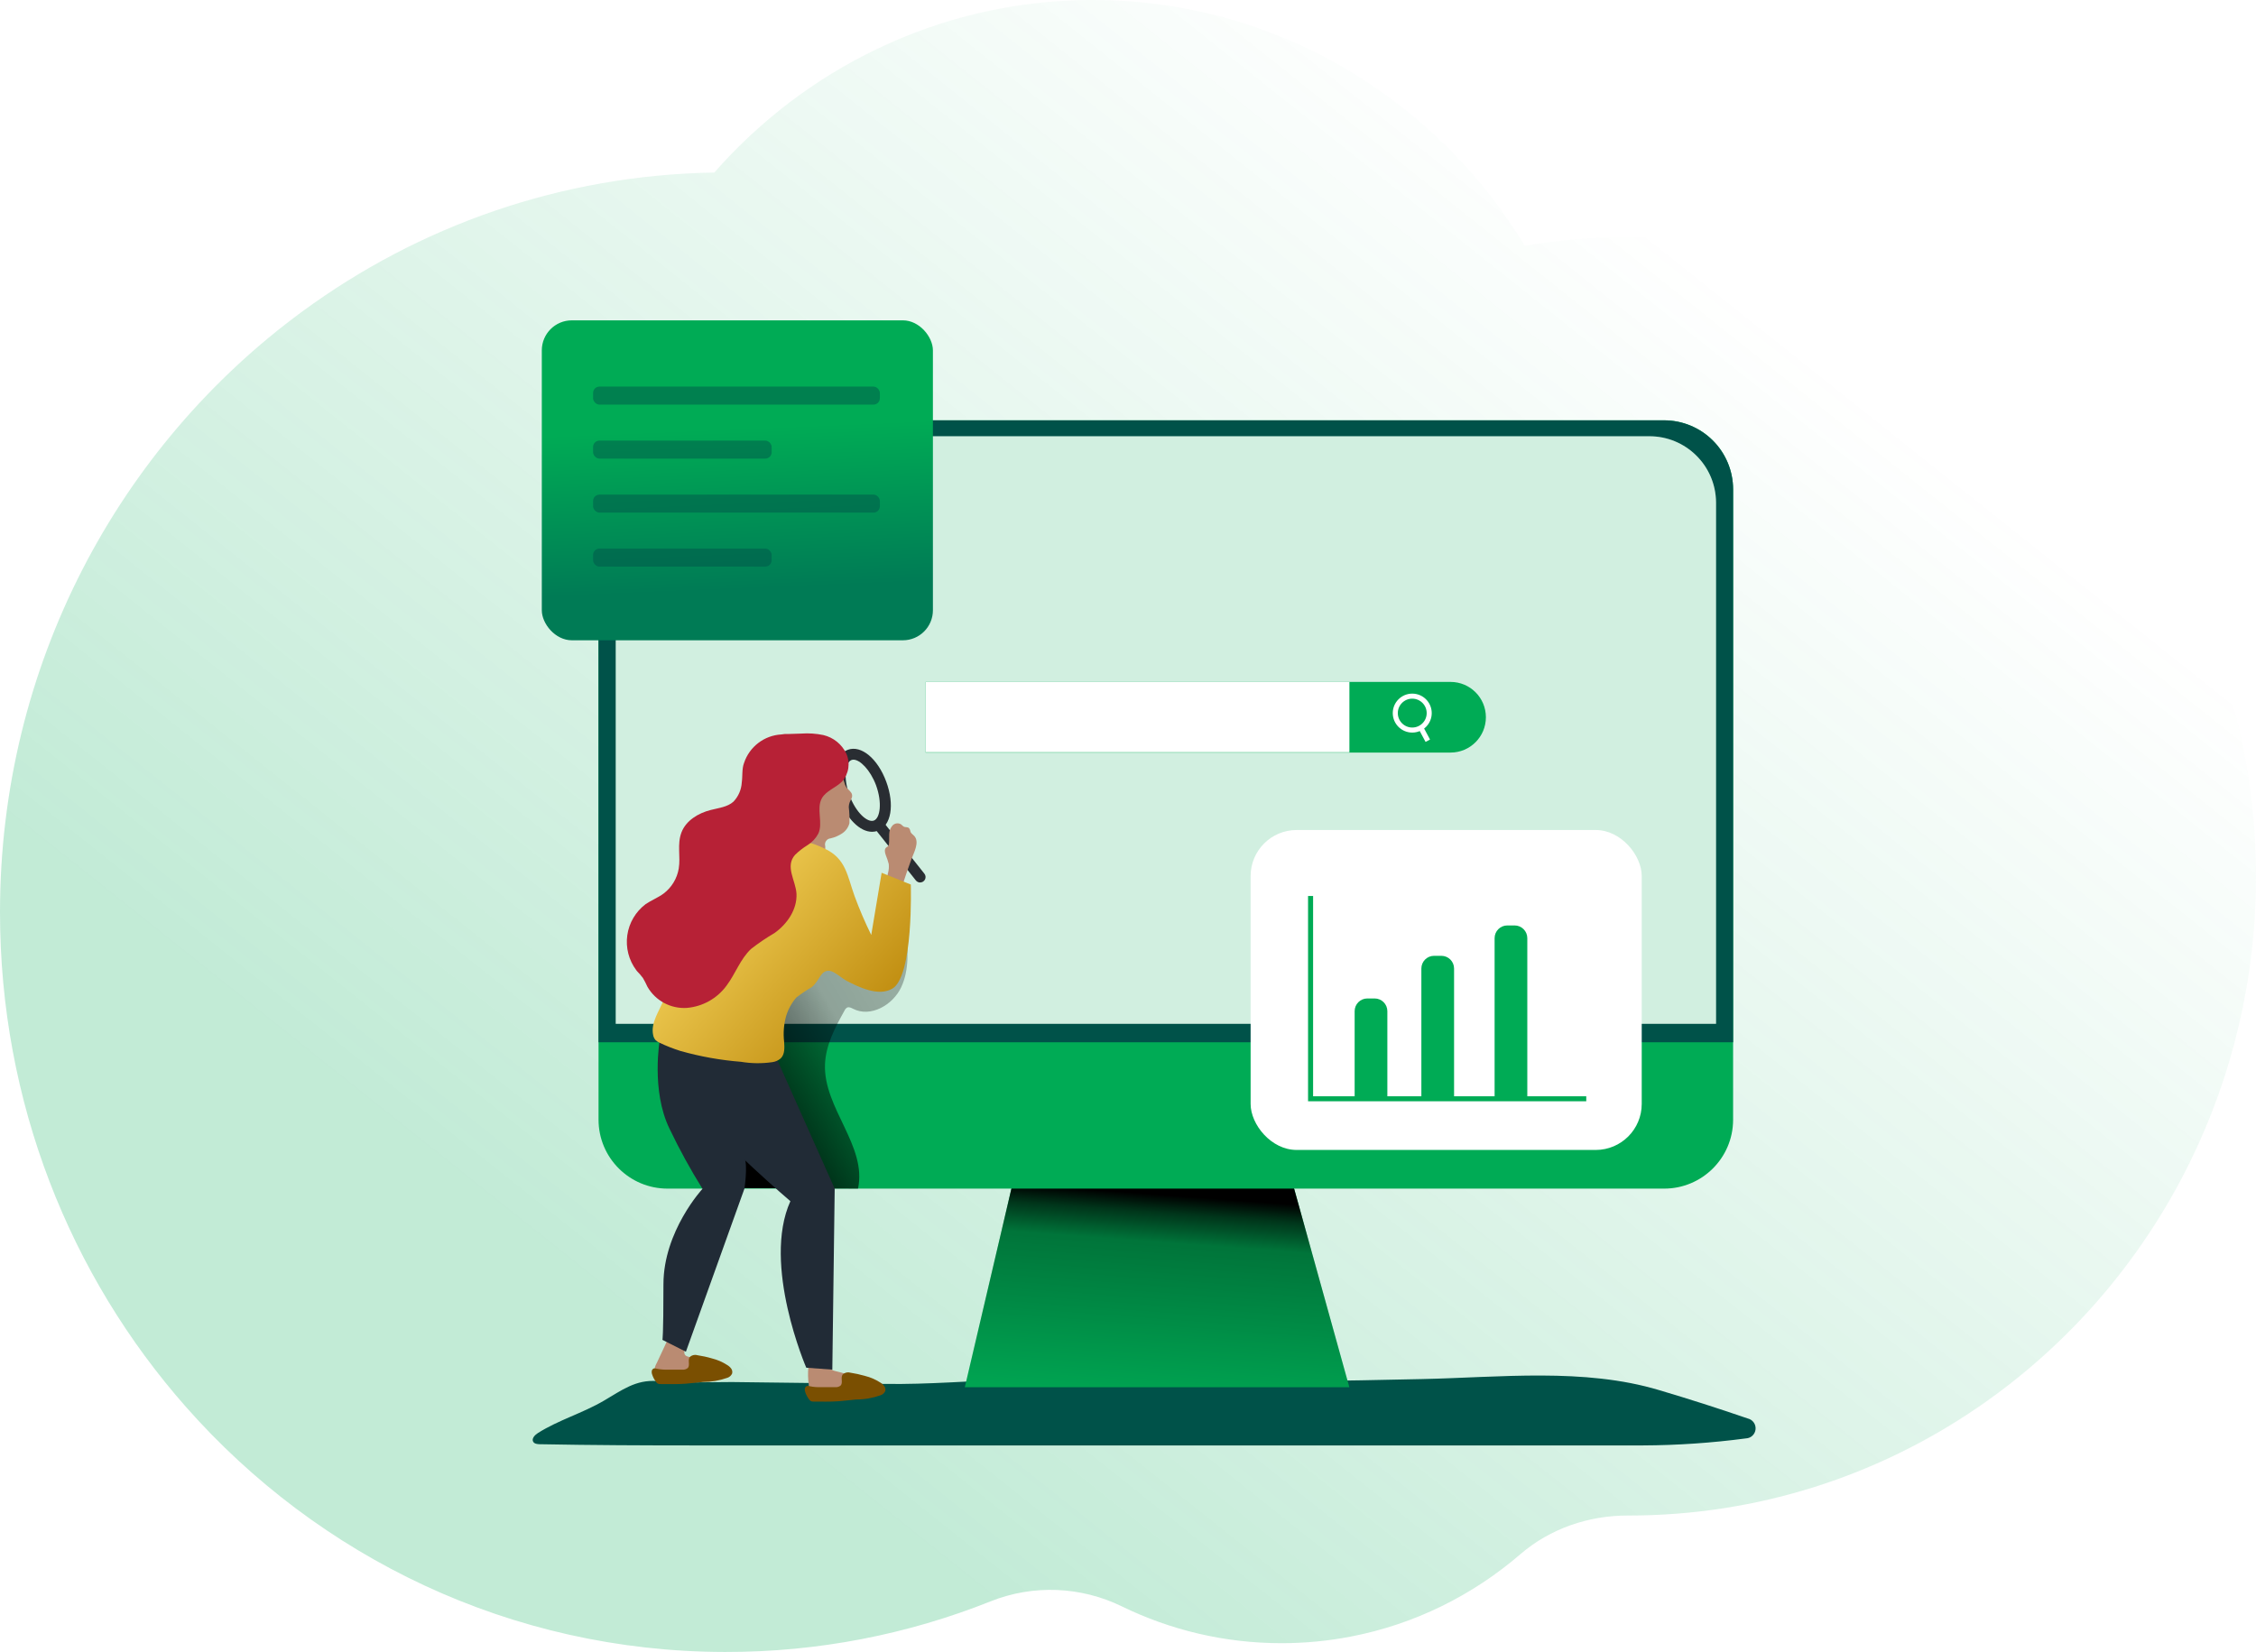 <?xml version="1.0" encoding="UTF-8"?>
<svg width="355px" height="260px" viewBox="0 0 355 260" version="1.1" xmlns="http://www.w3.org/2000/svg" xmlns:xlink="http://www.w3.org/1999/xlink">
    <title>__🥭Illustrations/ illustration_seo</title>
    <defs>
        <linearGradient x1="19.496%" y1="70.81%" x2="77.479%" y2="18.236%" id="linearGradient-1">
            <stop stop-color="#00AB55" offset="0%"></stop>
            <stop stop-color="#00AB55" stop-opacity="0" offset="100%"></stop>
        </linearGradient>
        <filter x="-35.6%" y="-38.8%" width="171.1%" height="177.5%" filterUnits="objectBoundingBox" id="filter-2">
            <feOffset dx="12" dy="12" in="SourceAlpha" result="shadowOffsetOuter1"></feOffset>
            <feGaussianBlur stdDeviation="12" in="shadowOffsetOuter1" result="shadowBlurOuter1"></feGaussianBlur>
            <feColorMatrix values="0 0 0 0 0   0 0 0 0 0.322   0 0 0 0 0.286  0 0 0 0.32 0" type="matrix" in="shadowBlurOuter1" result="shadowMatrixOuter1"></feColorMatrix>
            <feMerge>
                <feMergeNode in="shadowMatrixOuter1"></feMergeNode>
                <feMergeNode in="SourceGraphic"></feMergeNode>
            </feMerge>
        </filter>
        <linearGradient x1="55.648%" y1="21.77%" x2="45.006%" y2="112.995%" id="linearGradient-3">
            <stop stop-color="#000000" offset="0%"></stop>
            <stop stop-color="#000000" stop-opacity="0.69" offset="8%"></stop>
            <stop stop-color="#000000" stop-opacity="0.32" offset="21%"></stop>
            <stop stop-color="#000000" stop-opacity="0" offset="100%"></stop>
        </linearGradient>
        <linearGradient x1="-32.158%" y1="19.953%" x2="215.482%" y2="-174.062%" id="linearGradient-4">
            <stop stop-color="#000000" offset="1%"></stop>
            <stop stop-color="#000000" stop-opacity="0.69" offset="8%"></stop>
            <stop stop-color="#000000" stop-opacity="0.32" offset="21%"></stop>
            <stop stop-color="#000000" stop-opacity="0" offset="100%"></stop>
        </linearGradient>
        <linearGradient x1="0%" y1="12.871%" x2="100%" y2="87.129%" id="linearGradient-5">
            <stop stop-color="#FFE16A" offset="0%"></stop>
            <stop stop-color="#B78103" offset="100%"></stop>
        </linearGradient>
        <filter x="-37.1%" y="-45.1%" width="174.2%" height="190.2%" filterUnits="objectBoundingBox" id="filter-6">
            <feOffset dx="4" dy="4" in="SourceAlpha" result="shadowOffsetOuter1"></feOffset>
            <feGaussianBlur stdDeviation="4" in="shadowOffsetOuter1" result="shadowBlurOuter1"></feGaussianBlur>
            <feColorMatrix values="0 0 0 0 0   0 0 0 0 0.322   0 0 0 0 0.286  0 0 0 0.32 0" type="matrix" in="shadowBlurOuter1" result="shadowMatrixOuter1"></feColorMatrix>
            <feMerge>
                <feMergeNode in="shadowMatrixOuter1"></feMergeNode>
                <feMergeNode in="SourceGraphic"></feMergeNode>
            </feMerge>
        </filter>
        <linearGradient x1="49.662%" y1="33.631%" x2="52.228%" y2="84.097%" id="linearGradient-7">
            <stop stop-color="#00AB55" offset="0%"></stop>
            <stop stop-color="#007B55" offset="100%"></stop>
        </linearGradient>
    </defs>
    <g id="__🥭Illustrations/-illustration_seo" stroke="none" stroke-width="1" fill="none" fill-rule="evenodd">
        <g id="Group" fill="url(#linearGradient-1)" opacity="0.24">
            <g id="__🥭Illustrations/-X🩸Setup/-Shape_1">
                <path d="M0,143.564 C0,173.505 11.053,200.789 29.242,221.409 C50.109,245.072 80.368,259.95 114.098,260 C128.838,260.021 142.933,257.193 155.88,252.029 C162.574,249.358 170.067,249.665 176.551,252.829 C184.156,256.536 192.672,258.615 201.665,258.615 C205.379,258.615 209.017,258.257 212.536,257.579 C222.581,255.651 231.721,251.087 239.227,244.623 C243.945,240.558 249.987,238.516 256.162,238.523 L256.267,238.523 C276.671,238.523 295.624,232.216 311.36,221.409 C325.428,211.76 336.916,198.517 344.57,182.969 C351.243,169.42 355,154.114 355,137.914 C355,82.353 310.792,37.305 256.267,37.305 C250.708,37.305 245.262,37.784 239.95,38.676 C225.882,15.47 200.69,0 171.952,0 C159.819,0 148.316,2.757 138.02,7.7 C128.228,12.385 119.522,19.042 112.401,27.156 C88.219,27.548 65.858,35.598 47.557,49.033 C18.75,70.168 0,104.637 0,143.564 Z" id="background"></path>
            </g>
        </g>
        <g id="#gr" filter="url(#filter-2)" transform="translate(71, 38)">
            <path d="M21.414,167.427 L20.397,167.364 C17.069,167.102 14.838,168.801 12.034,170.445 C8.698,172.407 4.886,173.487 1.638,175.544 C1.153,175.854 0.613,176.426 0.907,176.918 C1.105,177.244 1.558,177.292 1.947,177.3 C10.168,177.458 18.364,177.49 26.568,177.49 L175.485,177.49 C180.914,177.468 186.337,177.099 191.719,176.386 C192.519,176.362 193.176,175.747 193.252,174.951 C193.329,174.154 192.801,173.425 192.021,173.249 C187.404,171.661 182.766,170.175 178.106,168.794 C166.264,165.235 152.969,166.792 140.778,167.046 C127.943,167.324 115.084,167.642 102.258,166.816 C93.021,166.22 85.77,166.816 76.501,167.118 C69.742,167.316 63.055,167.912 56.272,167.809 L32.183,167.515 C28.594,167.539 24.98,167.642 21.414,167.427 Z" id="Path" fill="#005249"></path>
            <polygon id="Path" fill="#00AB55" fill-rule="nonzero" points="68.821 168.333 129.333 168.333 118.627 129.845 77.851 129.845"></polygon>
            <polygon id="Path" fill="url(#linearGradient-3)" fill-rule="nonzero" points="68.821 168.333 129.333 168.333 118.627 129.845 77.851 129.845"></polygon>
            <path d="M189.718,27.009 L189.718,126.287 C189.683,132.266 184.816,137.09 178.837,137.072 L22.041,137.072 C16.051,137.072 11.193,132.221 11.184,126.231 L11.184,27.009 C11.184,21.012 16.045,16.152 22.041,16.152 L178.837,16.152 C181.716,16.145 184.48,17.283 186.521,19.315 C188.561,21.346 189.711,24.105 189.718,26.985 L189.718,27.009 Z" id="Path" fill="#00AB55" fill-rule="nonzero"></path>
            <path d="M189.718,27.017 L189.718,114.04 L11.184,114.04 L11.184,27.017 C11.184,21.019 16.044,16.156 22.041,16.152 L178.837,16.152 C181.721,16.15 184.487,17.293 186.527,19.331 C188.568,21.368 189.716,24.133 189.718,27.017 L189.718,27.017 Z" id="Path" fill="#005249"></path>
            <path d="M187.033,29.058 L187.033,111.133 L13.892,111.133 L13.892,29.058 C13.94,23.289 18.639,18.644 24.408,18.661 L176.494,18.661 C182.272,18.631 186.985,23.28 187.033,29.058 Z" id="Path" fill="#FFFFFF" fill-rule="nonzero"></path>
            <path d="M187.033,29.058 L187.033,111.133 L13.892,111.133 L13.892,29.058 C13.94,23.289 18.639,18.644 24.408,18.661 L176.494,18.661 C182.272,18.631 186.985,23.28 187.033,29.058 Z" id="Path" fill="#00AB55" fill-rule="nonzero" opacity="0.18"></path>
            <path d="M52.015,137.072 C53.469,130.337 46.559,124.404 46.821,117.518 C46.932,114.492 48.409,111.713 49.887,109.06 C49.974,108.852 50.127,108.679 50.323,108.568 C50.625,108.44 50.959,108.631 51.253,108.774 C53.993,110.18 57.479,108.186 58.798,105.406 C60.116,102.627 59.87,99.394 59.592,96.336 C56.62,98.733 52.599,99.374 49.029,98.02 C47.29,97.345 45.645,96.186 43.779,96.193 C41.913,96.201 40.197,97.464 38.839,98.822 C34.177,103.484 31.556,109.886 30.357,116.375 C29.157,122.864 29.435,130.377 29.562,136.977 L52.015,137.072 Z" id="Path" fill="url(#linearGradient-4)" fill-rule="nonzero"></path>
            <line x1="159.99" y1="63.869" x2="135.965" y2="50.772" id="Path"></line>
            <path d="M62.658,57.324 L145.257,57.324 C148.328,57.324 150.817,59.813 150.817,62.884 L150.817,62.884 C150.817,65.954 148.328,68.443 145.257,68.443 L62.658,68.443 L62.658,57.324 Z" id="Path" fill="#00AB55" fill-rule="nonzero"></path>
            <rect id="Rectangle" fill="#FFFFFF" fill-rule="nonzero" x="62.658" y="57.324" width="66.683" height="11.071"></rect>
            <circle id="Oval" stroke="#FFFFFF" stroke-width="0.794" cx="139.229" cy="62.232" r="2.669"></circle>
            <line x1="141.675" y1="66.577" x2="140.579" y2="64.536" id="Path" stroke="#FFFFFF" stroke-width="0.794"></line>
            <path d="M44.264,167.944 C44.215,168.486 44.4,169.023 44.772,169.421 C44.969,169.558 45.194,169.65 45.431,169.691 C46.058,169.814 46.699,169.854 47.337,169.81 C48.529,169.728 49.713,169.558 50.879,169.302 L52.881,168.921 C53.137,168.911 53.377,168.793 53.54,168.595 C53.669,168.332 53.625,168.018 53.429,167.801 C53.087,167.406 52.641,167.114 52.142,166.959 C50.939,166.469 49.699,166.076 48.433,165.783 C48.224,165.751 48.025,165.67 47.853,165.545 C47.599,165.323 47.552,164.949 47.377,164.664 C47.028,164.146 46.394,163.902 45.788,164.052 C45.209,164.163 44.375,164.552 44.2,165.188 C44.118,166.106 44.139,167.03 44.264,167.944 Z" id="Path" fill="#BA8B72" fill-rule="nonzero"></path>
            <path d="M50.744,166.03 C50.327,165.92 49.884,166.045 49.585,166.355 C49.251,166.84 49.68,167.618 49.291,168.055 C49.046,168.261 48.727,168.356 48.409,168.317 L46.201,168.317 C45.607,168.345 45.012,168.297 44.43,168.174 C44.3,168.118 44.157,168.102 44.017,168.126 C43.816,168.183 43.668,168.355 43.644,168.563 C43.625,168.766 43.655,168.97 43.731,169.159 C43.875,169.562 44.081,169.94 44.343,170.279 C44.415,170.379 44.507,170.462 44.613,170.525 C44.738,170.577 44.875,170.599 45.01,170.588 C46.321,170.588 47.631,170.636 48.981,170.533 C49.895,170.469 50.8,170.342 51.705,170.263 C53.021,170.265 54.327,170.039 55.565,169.596 C55.891,169.486 56.158,169.248 56.304,168.936 C56.371,168.66 56.309,168.368 56.137,168.142 C55.961,167.909 55.74,167.715 55.486,167.57 C54.771,167.109 53.984,166.768 53.159,166.562 C52.367,166.331 51.56,166.154 50.744,166.03 L50.744,166.03 Z" id="Path" fill="#7A4F01" fill-rule="nonzero"></path>
            <path d="M19.992,165.497 L19.992,165.664 C20.071,167.427 22.375,167.475 23.669,167.412 C24.858,167.326 26.039,167.156 27.204,166.903 L29.213,166.522 C29.467,166.505 29.704,166.388 29.872,166.196 C29.993,165.933 29.949,165.623 29.761,165.402 C29.418,165.005 28.969,164.713 28.466,164.56 C27.384,164.144 26.281,163.784 25.162,163.48 C24.17,163.186 25.004,161.82 25.115,161.097 C25.155,160.952 25.155,160.798 25.115,160.653 C25.002,160.496 24.835,160.386 24.646,160.343 C24.068,160.144 23.463,160.034 22.851,160.017 C22.728,160.001 22.602,160.026 22.494,160.089 C22.399,160.162 22.327,160.261 22.287,160.375 L20.373,164.465 C20.184,164.783 20.054,165.133 19.992,165.497 L19.992,165.497 Z" id="Path" fill="#BA8B72" fill-rule="nonzero"></path>
            <path d="M20.834,113.563 C20.834,113.563 19.404,121.617 22.359,127.653 C23.907,130.899 25.639,134.054 27.545,137.104 C27.545,137.104 21.398,143.752 21.398,152.139 C21.398,160.526 21.239,160.875 21.239,160.875 L24.932,162.742 L34.145,137.072 C34.145,137.072 34.701,133.435 34.145,132.204 C33.589,130.973 28.864,116.939 28.864,116.939 L20.834,113.563 Z" id="Path" fill="#212B36" fill-rule="nonzero"></path>
            <path d="M54.223,80.913 C52.317,80.913 50.252,78.879 49.061,75.742 C47.726,72.113 48.306,68.785 50.411,68.006 C52.516,67.228 55.113,69.388 56.455,73.018 L56.455,73.018 C57.797,76.656 57.249,79.983 55.113,80.762 C54.827,80.863 54.526,80.914 54.223,80.913 Z M51.3,69.563 C51.198,69.563 51.096,69.579 50.999,69.611 C50.014,69.976 49.664,72.422 50.673,75.17 C51.682,77.918 53.532,79.531 54.517,79.142 C55.502,78.752 55.851,76.33 54.851,73.582 L54.851,73.582 C53.937,71.152 52.325,69.563 51.3,69.563 Z" id="Shape" fill="#292D32" fill-rule="nonzero"></path>
            <path d="M61.8,88.895 C61.539,88.894 61.292,88.777 61.125,88.577 L54.771,80.571 C54.63,80.392 54.565,80.164 54.592,79.938 C54.619,79.711 54.735,79.505 54.914,79.364 L54.914,79.364 C55.281,79.073 55.813,79.134 56.105,79.499 L56.105,79.499 L62.459,87.505 C62.664,87.76 62.704,88.111 62.562,88.406 C62.419,88.701 62.12,88.888 61.792,88.887 L61.8,88.895 Z" id="Path" fill="#292D32" fill-rule="nonzero"></path>
            <path d="M50.562,77.029 C50.66,77.87 50.695,78.717 50.665,79.562 C50.497,80.213 50.096,80.778 49.537,81.151 C48.98,81.526 48.358,81.795 47.703,81.945 C47.412,81.968 47.148,82.122 46.985,82.363 C46.821,82.604 46.776,82.906 46.861,83.184 L46.861,85.352 C46.885,85.579 46.829,85.807 46.702,85.996 C46.599,86.097 46.469,86.169 46.329,86.202 C45.245,86.455 44.135,85.897 43.692,84.876 C43.453,84.399 43.183,83.931 42.897,83.478 C42.617,82.892 42.447,82.259 42.397,81.612 C42.185,79.533 42.576,77.437 43.525,75.575 C44.111,74.385 44.971,73.351 46.035,72.557 C46.877,71.954 48.536,71.04 49.402,72.089 C49.831,72.613 49.823,73.383 50.196,73.931 C50.49,74.329 50.991,74.599 51.078,75.083 C51.165,75.568 50.84,75.877 50.689,76.314 C50.607,76.544 50.564,76.785 50.562,77.029 Z" id="Path" fill="#BA8B72" fill-rule="nonzero"></path>
            <path d="M56.923,81.405 L56.923,81.278 C56.931,80.781 57.114,80.303 57.44,79.928 C57.785,79.554 58.346,79.474 58.782,79.737 C58.957,79.856 59.076,80.039 59.266,80.126 C59.457,80.214 59.87,80.126 60.061,80.365 C60.251,80.603 60.212,80.778 60.307,80.984 C60.402,81.191 60.68,81.365 60.863,81.564 C61.76,82.533 60.768,84.264 60.41,85.249 C59.87,86.726 59.354,88.212 58.901,89.721 C58.374,89.8 57.836,89.696 57.376,89.427 C57.207,89.326 57.056,89.197 56.931,89.045 C56.638,88.517 56.574,87.891 56.757,87.314 C56.868,86.879 56.9,86.427 56.852,85.98 C56.725,85.496 56.566,85.021 56.375,84.558 C56.24,84.169 56.129,83.677 56.439,83.399 C56.542,83.303 56.693,83.248 56.781,83.136 C56.856,83.021 56.894,82.885 56.892,82.747 C56.939,82.271 56.9,81.858 56.923,81.405 Z" id="Path" fill="#BA8B72" fill-rule="nonzero"></path>
            <path d="M39.411,117.042 L48.346,137.072 L47.973,165.561 L43.874,165.259 C43.874,165.259 36.861,149.057 41.373,139.05 C41.373,139.05 30.539,129.789 26.536,124.516 C21.62,118.027 22.732,112.602 22.732,112.602 L39.411,117.042 Z" id="Path" fill="#212B36" fill-rule="nonzero"></path>
            <path d="M43.549,82.414 C44.649,82.66 45.716,83.039 46.726,83.542 C50.157,85.13 50.308,87.83 51.491,91.079 C52.252,93.146 53.122,95.171 54.096,97.147 L55.732,87.362 L60.323,89.212 C60.323,89.212 60.775,103.667 57.408,105.605 C55.24,106.86 52.206,105.399 50.26,104.39 C49.545,104.025 48.362,102.921 47.591,102.801 C46.122,102.603 46.003,104.342 44.732,105.367 C43.882,105.858 43.067,106.407 42.294,107.011 C41.57,107.857 41.03,108.844 40.705,109.91 C40.338,111.221 40.231,112.592 40.388,113.944 C40.451,114.874 40.515,115.93 39.856,116.573 C39.479,116.899 39.015,117.106 38.521,117.169 C36.89,117.405 35.231,117.386 33.605,117.113 C30.38,116.859 27.187,116.287 24.074,115.406 C22.949,115.052 21.85,114.62 20.786,114.111 C20.553,114.013 20.341,113.873 20.159,113.698 C19.962,113.473 19.83,113.198 19.778,112.904 C19.357,110.934 20.778,109.108 21.493,107.225 C21.97,105.955 22.129,104.581 22.565,103.294 C23.042,101.856 23.931,100.911 24.726,99.64 C25.369,98.64 25.726,97.456 26.37,96.424 C28.088,93.775 30.002,91.258 32.096,88.895 C33.325,87.372 34.692,85.965 36.178,84.693 C37.88,83.201 40.054,82.357 42.318,82.31 C42.73,82.313 43.142,82.347 43.549,82.414 Z" id="Path" fill="url(#linearGradient-5)"></path>
            <path d="M39.951,65.592 C37.259,65.741 34.932,67.521 34.082,70.079 C33.724,71.001 33.867,72.16 33.724,73.153 C33.66,74.275 33.202,75.338 32.43,76.155 C31.477,77.029 30.047,77.164 28.832,77.482 C26.886,77.974 24.948,79.134 24.233,81.016 C23.518,82.898 24.122,84.82 23.804,86.703 C23.542,88.27 22.689,89.676 21.422,90.634 C20.548,91.277 19.508,91.682 18.602,92.294 C17.026,93.48 15.986,95.243 15.71,97.196 C15.435,99.148 15.947,101.131 17.133,102.706 L17.244,102.849 C17.579,103.187 17.889,103.548 18.173,103.929 C18.433,104.375 18.669,104.833 18.88,105.303 C20.143,107.502 22.545,108.792 25.075,108.631 C27.578,108.424 29.866,107.136 31.342,105.105 C32.731,103.254 33.494,100.935 35.178,99.355 C36.354,98.436 37.59,97.597 38.879,96.845 C40.888,95.415 42.453,93.12 42.334,90.658 C42.222,88.609 40.499,86.377 42.095,84.558 C42.69,83.971 43.351,83.454 44.065,83.017 C44.783,82.576 45.37,81.951 45.765,81.206 C46.559,79.491 45.407,77.323 46.321,75.647 C46.996,74.448 48.505,74.003 49.497,73.01 C50.58,71.793 50.839,70.05 50.157,68.57 C49.451,67.118 48.13,66.059 46.559,65.687 C45.408,65.448 44.229,65.371 43.056,65.457 L41.055,65.521 C40.685,65.495 40.314,65.519 39.951,65.592 Z" id="Path" fill="#B72136" fill-rule="nonzero"></path>
            <path d="M26.687,163.282 C26.272,163.17 25.829,163.292 25.528,163.599 C25.194,164.092 25.623,164.862 25.234,165.307 C24.984,165.508 24.663,165.6 24.344,165.561 L22.113,165.561 C21.519,165.585 20.924,165.537 20.342,165.418 C20.207,165.368 20.063,165.349 19.921,165.362 C19.722,165.426 19.579,165.6 19.555,165.807 C19.532,166.007 19.562,166.21 19.643,166.395 C19.786,166.801 19.992,167.181 20.254,167.523 C20.324,167.625 20.416,167.709 20.524,167.769 C20.651,167.818 20.786,167.839 20.921,167.832 C22.232,167.832 23.542,167.88 24.892,167.777 C25.798,167.705 26.703,167.578 27.617,167.507 C28.932,167.505 30.237,167.279 31.477,166.84 C31.802,166.728 32.067,166.487 32.207,166.173 C32.276,165.897 32.218,165.606 32.048,165.378 C31.872,165.148 31.65,164.956 31.397,164.814 C30.682,164.353 29.896,164.013 29.07,163.806 C28.289,163.576 27.493,163.401 26.687,163.282 Z" id="Path" fill="#7A4F01" fill-rule="nonzero"></path>
            <g id="Group" filter="url(#filter-6)" transform="translate(109.795, 76.632)" fill-rule="nonzero">
                <rect id="Rectangle" fill="#FFFFFF" x="-7.10542736e-15" y="4.61852778e-14" width="61.544" height="50.354" rx="7.243"></rect>
                <path d="M38.393,17.019 C38.393,15.914 39.288,15.019 40.393,15.019 L41.539,15.019 C42.644,15.019 43.539,15.914 43.539,17.019 L43.539,41.903 L52.816,41.903 L52.816,42.697 L9.038,42.697 L9.038,10.381 L9.832,10.381 L9.832,41.903 L16.369,41.903 L16.369,28.511 C16.369,27.407 17.264,26.511 18.369,26.511 L19.516,26.511 C20.62,26.511 21.516,27.407 21.516,28.511 L21.516,41.903 L26.869,41.903 L26.869,21.8 C26.869,20.695 27.764,19.8 28.869,19.8 L30.015,19.8 C31.12,19.8 32.015,20.695 32.015,21.8 L32.015,41.903 L38.393,41.903 L38.393,17.019 Z" id="Combined-Shape" fill="#00AB55"></path>
            </g>
            <rect id="Rectangle" fill="url(#linearGradient-7)" fill-rule="nonzero" x="2.257" y="0.418" width="61.544" height="50.354" rx="4.726"></rect>
            <rect id="Rectangle" fill="#005249" opacity="0.48" x="10.326" y="10.846" width="45.128" height="2.835" rx="1"></rect>
            <rect id="Rectangle" fill="#005249" opacity="0.48" x="10.326" y="19.344" width="28.1" height="2.835" rx="1"></rect>
            <rect id="Rectangle" fill="#005249" opacity="0.48" x="10.326" y="27.843" width="45.128" height="2.835" rx="1"></rect>
            <rect id="Rectangle" fill="#005249" opacity="0.48" x="10.326" y="36.341" width="28.1" height="2.835" rx="1"></rect>
        </g>
    </g>
</svg>